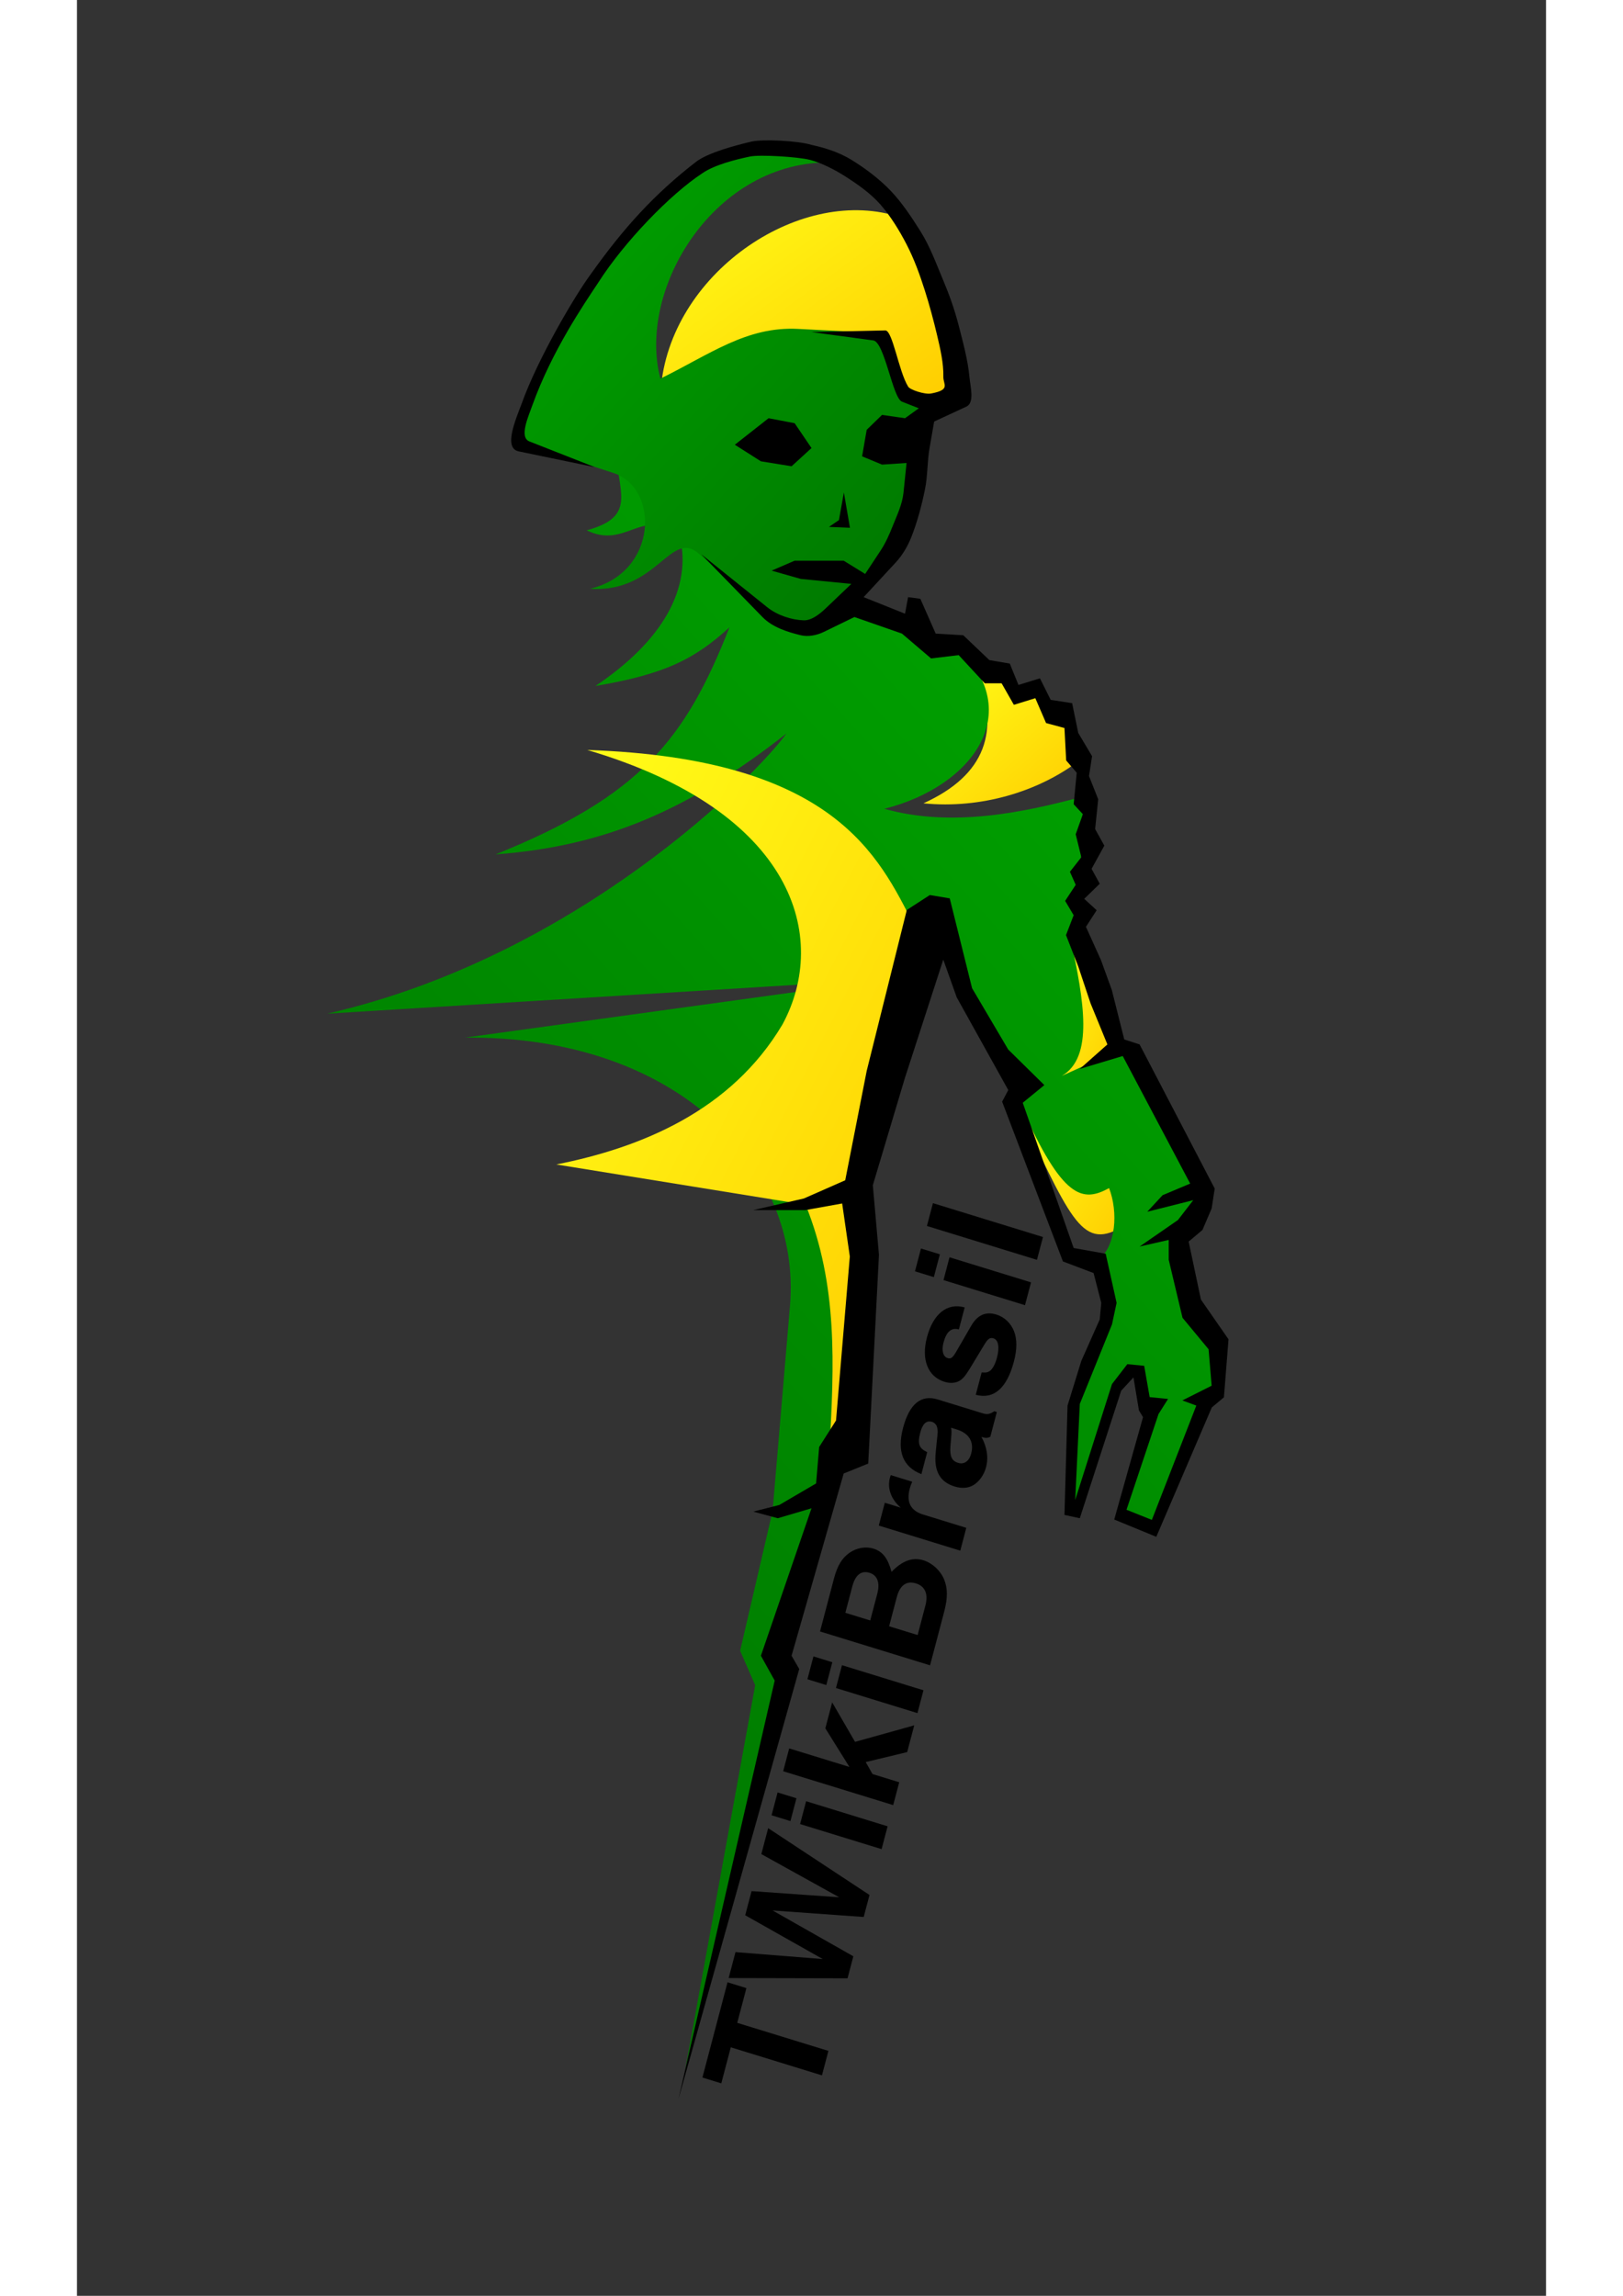 <svg xmlns="http://www.w3.org/2000/svg" xmlns:xlink="http://www.w3.org/1999/xlink" id="svg559" width="744.095" height="1052.363" x="0" y="0" version="1.0" viewBox="0 0 384 600"><rect x="0" y="0" width="384" height="600" fill="#333333" stroke="none"/><defs id="defs562"><linearGradient id="linearGradient32"><stop style="stop-color:#007fff;stop-opacity:1" id="stop33" offset="0"/><stop style="stop-color:#004ccc;stop-opacity:1" id="stop34" offset="1"/></linearGradient><linearGradient id="linearGradient28"><stop style="stop-color:#ffff19;stop-opacity:1" id="stop29" offset="0"/><stop style="stop-color:#fc0;stop-opacity:1" id="stop30" offset="1"/></linearGradient><linearGradient id="linearGradient22"><stop style="stop-color:#00a600;stop-opacity:1" id="stop23" offset="0"/><stop style="stop-color:#007300;stop-opacity:1" id="stop24" offset="1"/></linearGradient><linearGradient id="linearGradient25" x1="0" x2="1" y1="0" y2="1" xlink:href="#linearGradient22"/><linearGradient id="linearGradient26" x1="0" x2="1" y1="0" y2="1" xlink:href="#linearGradient22"/><linearGradient id="linearGradient27" x1="0" x2="1" y1="0" y2="1" xlink:href="#linearGradient28"/><linearGradient id="linearGradient31" x1="0" x2="1" y1="0" y2="1" xlink:href="#linearGradient32"/><linearGradient id="linearGradient46" x1="0" x2="1" y1="0" y2="1" xlink:href="#linearGradient28"/><linearGradient id="linearGradient47" x1="0" x2="1" y1="0" y2="1" xlink:href="#linearGradient28"/><linearGradient id="linearGradient48" x1="0" x2="1" y1="0" y2="1" xlink:href="#linearGradient28"/><linearGradient id="linearGradient49" x1="0" x2="1" y1="0" y2="1" xlink:href="#linearGradient28"/><linearGradient id="linearGradient50" x1="0" x2="1" y1="0" y2="1" xlink:href="#linearGradient32"/></defs><g style="font-size:12" id="g54" transform="matrix(0.921,0,0,0.995,50.8,-0.911)"><path style="fill:url(#linearGradient48);fill-rule:evenodd" id="path41" d="M 210.753 289.894 C 226.693 320.642 229.716 329.306 241.072 323.387 L 238.572 310.311 L 210.753 289.894 z"/><path style="fill:url(#linearGradient49);fill-rule:evenodd" id="path42" d="M 223.369 251.426 L 221.285 286.17 L 239.939 278.67 L 227.856 246.426 L 223.369 251.426 z"/><path style="fill:url(#linearGradient47);fill-rule:evenodd" id="path43" d="M 200.086 177.17 C 207.029 192.918 202.724 204.499 185.085 211.915 C 201.58 213.442 217.66 208.72 228.738 201.081 L 225.822 189.253 L 218.034 183.211 L 211.495 183.003 L 208.291 177.795 L 200.086 177.17 z"/><path style="fill:url(#linearGradient46);fill-rule:evenodd" id="path44" d="M 178.58 58.013 C 150.941 49.316 114.136 71.87 110.663 101.923 L 173.483 90.256 L 179.316 103.846 L 189.365 105.513 L 194.389 100.096 L 178.58 58.013 z"/><path style="fill:url(#linearGradient26);fill-rule:evenodd" id="path6" d="M 236.627 202.052 L 224.848 207.395 L 209.698 206.699 L 199.774 195.465 L 156.537 206.149 L 158.898 225.515 C 156.641 215.366 141.65 214.105 125.17 213.289 L 115.656 208.122 L 89.953 199.575 C 89.388 216.723 87.751 237.652 77.65 254.818 C 78.939 228.974 63.862 208.018 40.937 224.327 L 23.819 247.802 L -31.824 302.818 C -21.947 304.468 -15.364 302.259 -15.775 316.107 C -7.86 306.801 -17.532 299.331 -7.488 291.116 C 7.165 291.22 18.146 303.614 24.234 324.895 C 26.642 304.986 25.154 295.96 19.799 284.087 C 44.712 304.168 55.489 320.44 59.054 364.209 C 65.531 333.549 62.739 308.061 51.043 276.146 C 58.991 286.903 91.215 348.725 86.25 421.633 L 121.059 265.678 L 102.97 385.765 C 119.039 326.998 162.172 303.206 195.883 316.198 L 246.463 335.691 L 279.227 354.563 L 289.102 352.927 L 380.967 399.673 L 289.219 345.641 L 280.36 346.154 L 234.143 308.106 L 170.453 289.733 L 112.259 249.034 L 157.709 237.809 L 163.355 238.745 C 190.269 234.153 192.496 228.871 190.914 220.65 C 197.566 219.861 206.293 222.88 208.279 228.937 L 221.824 229.516 L 242.076 246.013 L 269.225 253.493 L 240.74 233.374 L 237.918 227.267 L 249.464 225.699 L 273.525 241.158 L 278.939 232.753 L 250.204 206.139 L 236.627 202.052 z" transform="matrix(0.273,0.962,-0.962,0.273,397.917,69.087)"/><path style="fill:url(#linearGradient25);fill-rule:evenodd" id="path21" d="M 106.864 71.999 L 99.6 79.552 L 92.335 92.052 L 87.281 103.599 L 87.912 105.447 L 97.804 109.061 C 102.741 110.865 102.602 120.998 95.265 122.947 C 102.534 123.471 103.923 115.698 107.006 118.762 L 114.374 126.085 L 119.02 127.345 L 124.891 122.279 L 128.743 115.338 L 130.796 107.023 L 132.06 101.372 L 135.06 100.096 L 129.644 99.799 L 126.44 92.273 L 117.643 91.773 C 112.124 91.459 108.198 94.8 102.844 97.74 C 100.303 87.004 108.658 71.512 121.278 71.809 L 115.65 69.716 L 106.864 71.999 z" transform="matrix(2.638,0,0,2.19,-160.874,-113.68)"/><path style="fill:url(#linearGradient27);fill-rule:evenodd" id="path9" d="M 121.63 246.844 C 114.577 264.356 102.174 271.8 90.542 275.192 L 124.802 283.349 C 129.287 299.671 128.697 315.992 128.107 332.313 L 130.777 332.818 L 131.727 279.735 L 139.658 226.652 C 134.856 212.855 128.785 193 94.799 191.317 C 123.41 203.768 128.05 229.331 121.63 246.844 z" transform="matrix(2.065,0,0,1.298,-106.081,-50.427)"/><path style="stroke-width:1.741" id="Sem nome" d="M 91.79 123.608 L 70.202 119.47 C 65.75 118.616 69.427 110.978 71.094 106.83 C 75.613 95.162 86.041 78.728 90.664 72.922 C 99.962 60.819 108.676 51.893 120.677 43.322 C 124.237 40.906 132.064 39.016 136.256 38.111 C 139.461 37.42 149.507 37.871 153.312 38.971 C 157.184 39.745 161.206 40.943 164.625 42.887 C 168.603 45.149 172.624 47.937 175.928 51.165 C 179.006 54.174 181.773 58.032 184.195 61.598 C 186.995 65.719 188.678 70.122 190.744 74.651 C 192.449 78.39 193.988 82.425 195.084 86.4 C 196.308 90.838 197.668 95.362 198.13 99.889 C 198.393 102.469 199.674 106.686 197.26 107.721 L 188.122 111.638 L 186.817 118.6 C 186.143 122.189 186.3 125.927 185.511 129.478 C 184.56 133.759 183.324 138.092 181.595 142.096 C 180.569 144.474 179.093 146.774 177.244 148.623 L 168.106 157.761 L 179.855 162.112 L 180.725 157.761 L 184.206 158.196 L 188.557 167.334 L 196.389 167.769 L 203.787 174.296 L 209.585 175.214 L 212.054 180.823 L 218.146 179.082 L 221.192 184.739 L 227.284 185.609 L 229.024 193.441 L 232.94 199.533 L 232.07 204.755 L 234.681 210.847 L 233.81 218.679 L 236.421 223.03 L 232.798 229.122 L 235.116 233.038 L 230.717 237.002 L 234.246 240 L 231.2 244.351 L 235.448 253.054 L 238.541 260.934 L 242.078 273.94 L 246.429 275.246 L 267.75 313.102 L 266.88 318.323 L 264.269 323.98 L 260.353 327.026 L 263.834 342.255 L 271.667 352.698 L 270.361 367.928 L 266.928 370.586 L 251.168 404.573 L 239.23 400.033 L 247.403 373.149 L 246.24 371.361 L 244.689 362.706 L 241.208 366.187 L 229.459 399.692 L 225.108 398.822 L 225.978 370.103 L 229.894 358.355 L 235.116 347.477 L 235.551 343.125 L 233.375 335.293 L 224.673 332.247 L 207.418 290.277 L 209.159 287.231 L 194.534 262.89 L 190.712 252.968 L 179.855 283.948 L 170.717 312.231 L 172.457 330.507 L 169.411 385.333 L 162.449 387.944 L 147.655 435.808 L 149.831 439.289 L 115.554 552.243 L 142.869 442.335 L 138.953 435.808 L 153.312 397.081 L 143.739 399.692 L 136.777 397.952 L 144.174 396.211 L 154.617 390.555 L 155.487 380.982 L 160.274 374.02 L 164.19 330.942 L 162.014 317.018 L 151.571 318.758 L 136.777 318.758 L 151.136 315.712 L 162.885 310.926 L 168.976 282.208 L 180.364 239.923 L 186.891 236.007 L 192.548 236.877 L 198.885 260.477 L 209.14 276.579 L 219.395 285.926 L 213.265 290.57 L 227.719 328.719 L 236.809 330.222 L 239.902 343.125 L 238.597 348.782 L 229.459 369.668 L 228.154 394.906 L 238.597 364.447 L 242.948 359.225 L 247.734 359.66 L 249.286 367.88 L 254.507 368.363 L 251.801 372.327 L 242.711 397.469 L 249.91 400.127 L 262.529 370.103 L 258.565 368.751 L 266.88 364.882 L 266.01 355.309 L 258.613 347.042 L 254.697 331.812 L 254.697 326.591 L 246.429 328.331 L 257.307 321.369 L 261.659 316.148 L 248.605 319.193 L 252.956 314.842 L 260.788 311.796 L 241.643 278.291 L 229.459 281.678 L 237.292 275.246 L 232.497 264.415 L 229.016 254.747 L 225.543 246.527 L 227.719 241.306 L 225.298 237.54 L 228.296 233.331 L 226.659 229.897 L 229.894 226.076 L 228.296 220.04 L 230.329 214.763 L 227.719 212.152 L 228.589 203.885 L 225.59 200.649 L 225.108 192.136 L 219.886 190.831 L 216.84 184.304 L 210.749 186.044 L 207.268 180.388 L 202.481 180.388 L 195.084 172.99 L 187.252 173.861 L 178.984 167.334 L 165.495 162.982 L 156.793 166.899 C 154.791 167.799 152.334 168.234 150.266 167.769 C 146.533 166.929 142.261 165.71 139.388 162.982 L 122.012 146.485 L 140.693 160.372 C 143.638 162.561 147.731 163.763 151.136 163.853 C 153.243 163.908 155.526 162.309 157.228 160.807 L 164.625 154.28 L 150.266 152.975 L 141.999 150.799 L 148.525 148.188 L 162.449 148.188 L 168.541 151.669 L 172.893 145.577 C 174.326 143.571 175.405 141.31 176.374 139.05 C 177.581 136.234 179.08 133.403 179.419 130.348 L 180.29 122.516 L 173.328 122.951 L 167.671 120.775 L 168.976 113.813 L 173.328 109.897 L 179.855 110.767 L 183.771 108.156 L 178.984 106.416 C 176.312 105.444 174.079 90.733 170.824 90.327 L 153.312 88.14 L 174.251 87.705 C 176.33 87.662 178.061 98.465 180.735 102.457 C 181.21 103.298 185.507 104.6 187.262 104.272 C 192.919 103.295 190.68 101.9 190.733 99.889 C 190.825 96.388 189.892 92.624 188.971 89.011 C 188.006 85.227 186.773 80.957 185.5 77.273 C 184.017 72.979 182.48 69.025 180.279 65.079 C 178.274 61.483 175.719 57.629 172.882 54.646 C 170.062 51.682 166.384 49.306 162.885 47.238 C 160.002 45.535 156.169 43.693 152.887 42.909 C 149.497 42.098 138.677 41.489 135.864 42.028 C 131.86 42.794 125.853 44.193 122.418 46.368 C 113.157 51.963 100.045 64.606 92.829 75.087 C 88.669 80.884 79.651 93.082 74.119 107.286 C 73.006 110.228 70.237 115.763 73.248 116.859 L 91.79 123.608 z M 164.227 139.537 L 162.501 130.272 L 161.102 137.517 L 158.267 139.31 L 164.227 139.537 z M 131.555 117.729 L 138.953 122.081 L 147.655 123.386 L 153.312 118.6 L 148.525 112.073 L 141.128 110.767 L 131.555 117.729 z"/><path style="font-weight:700;fill-rule:evenodd;font-family:Helvetica" id="path53" d="M -128.134 73.543 L -125.578 73.543 L -125.578 72.043 L -132.586 72.043 L -132.586 73.543 L -129.934 73.543 L -129.934 80.79 L -128.134 80.79 L -128.134 73.543 z M -116.662 80.79 L -114.238 72.043 L -116.146 72.043 L -117.454 78.606 L -118.87 72.043 L -120.646 72.043 L -122.002 78.594 L -123.358 72.043 L -125.266 72.043 L -122.794 80.79 L -121.174 80.79 L -119.746 73.963 L -118.282 80.79 L -116.662 80.79 z M -111.61 74.311 L -113.29 74.311 L -113.29 80.79 L -111.61 80.79 L -111.61 74.311 z M -111.61 72.043 L -113.29 72.043 L -113.29 73.543 L -111.61 73.543 L -111.61 72.043 z M -108.37 76.831 L -108.37 72.043 L -110.05 72.043 L -110.05 80.79 L -108.37 80.79 L -108.37 78.666 L -107.698 77.934 L -106.15 80.79 L -104.182 80.79 L -106.546 76.758 L -104.338 74.311 L -106.246 74.311 L -108.37 76.831 z M -101.602 74.311 L -103.282 74.311 L -103.282 80.79 L -101.602 80.79 L -101.602 74.311 z M -101.602 72.043 L -103.282 72.043 L -103.282 73.543 L -101.602 73.543 L -101.602 72.043 z M -99.766 80.79 L -95.829 80.79 C -94.822 80.79 -94.15 80.599 -93.621 80.154 C -93.094 79.71 -92.757 78.966 -92.757 78.27 C -92.757 77.406 -93.225 76.722 -94.21 76.147 C -93.346 75.594 -93.01 75.091 -93.01 74.347 C -93.01 73.746 -93.309 73.111 -93.802 72.678 C -94.317 72.234 -94.93 72.043 -95.865 72.043 L -99.766 72.043 L -99.766 80.79 z M -97.966 73.543 L -96.01 73.543 C -95.181 73.543 -94.737 73.891 -94.737 74.538 C -94.737 75.174 -95.181 75.522 -96.01 75.522 L -97.966 75.522 L -97.966 73.543 z M -97.966 77.022 L -95.817 77.022 C -94.942 77.022 -94.486 77.418 -94.486 78.162 C -94.486 78.894 -94.942 79.29 -95.817 79.29 L -97.966 79.29 L -97.966 77.022 z M -91.329 74.311 L -91.329 80.79 L -89.65 80.79 L -89.65 77.347 C -89.65 76.362 -89.157 75.871 -88.174 75.871 C -87.993 75.871 -87.874 75.882 -87.645 75.918 L -87.645 74.215 C -87.742 74.203 -87.802 74.203 -87.85 74.203 C -88.618 74.203 -89.29 74.707 -89.65 75.582 L -89.65 74.311 L -91.329 74.311 z M -81.129 80.587 C -81.43 80.311 -81.513 80.13 -81.513 79.794 L -81.513 76.195 C -81.513 74.874 -82.413 74.203 -84.165 74.203 C -85.918 74.203 -86.829 74.947 -86.938 76.447 L -85.317 76.447 C -85.234 75.775 -84.957 75.558 -84.129 75.558 C -83.481 75.558 -83.157 75.775 -83.157 76.207 C -83.157 76.422 -83.266 76.615 -83.445 76.71 C -83.674 76.831 -83.674 76.831 -84.501 76.963 L -85.174 77.082 C -86.457 77.299 -87.082 77.959 -87.082 79.123 C -87.082 79.674 -86.925 80.13 -86.626 80.454 C -86.254 80.838 -85.689 81.067 -85.114 81.067 C -84.394 81.067 -83.734 80.754 -83.145 80.142 C -83.145 80.478 -83.109 80.599 -82.954 80.79 L -81.129 80.79 L -81.129 80.587 z M -83.157 78.186 C -83.157 79.159 -83.638 79.71 -84.49 79.71 C -85.053 79.71 -85.401 79.41 -85.401 78.93 C -85.401 78.427 -85.138 78.186 -84.442 78.043 L -83.865 77.934 C -83.421 77.85 -83.35 77.826 -83.157 77.731 L -83.157 78.186 z M -74.686 76.398 C -74.71 75.031 -75.766 74.203 -77.505 74.203 C -79.15 74.203 -80.169 75.031 -80.169 76.362 C -80.169 76.794 -80.037 77.166 -79.809 77.418 C -79.582 77.647 -79.377 77.754 -78.754 77.959 L -76.749 78.582 C -76.329 78.715 -76.186 78.847 -76.186 79.111 C -76.186 79.507 -76.653 79.746 -77.433 79.746 C -77.865 79.746 -78.213 79.662 -78.43 79.519 C -78.609 79.386 -78.681 79.254 -78.754 78.906 L -80.397 78.906 C -80.35 80.323 -79.305 81.067 -77.338 81.067 C -76.438 81.067 -75.754 80.874 -75.273 80.49 C -74.793 80.106 -74.505 79.507 -74.505 78.871 C -74.505 78.031 -74.925 77.49 -75.778 77.239 L -77.901 76.626 C -78.37 76.483 -78.49 76.386 -78.49 76.123 C -78.49 75.763 -78.106 75.522 -77.517 75.522 C -76.713 75.522 -76.317 75.811 -76.305 76.398 L -74.686 76.398 z M -71.59 74.311 L -73.269 74.311 L -73.269 80.79 L -71.59 80.79 L -71.59 74.311 z M -71.59 72.043 L -73.269 72.043 L -73.269 73.543 L -71.59 73.543 L -71.59 72.043 z M -68.254 72.043 L -69.933 72.043 L -69.933 80.79 L -68.254 80.79 L -68.254 72.043 z" transform="matrix(1.017,-3.57,3.57,1.017,0,0)"/></g></svg>